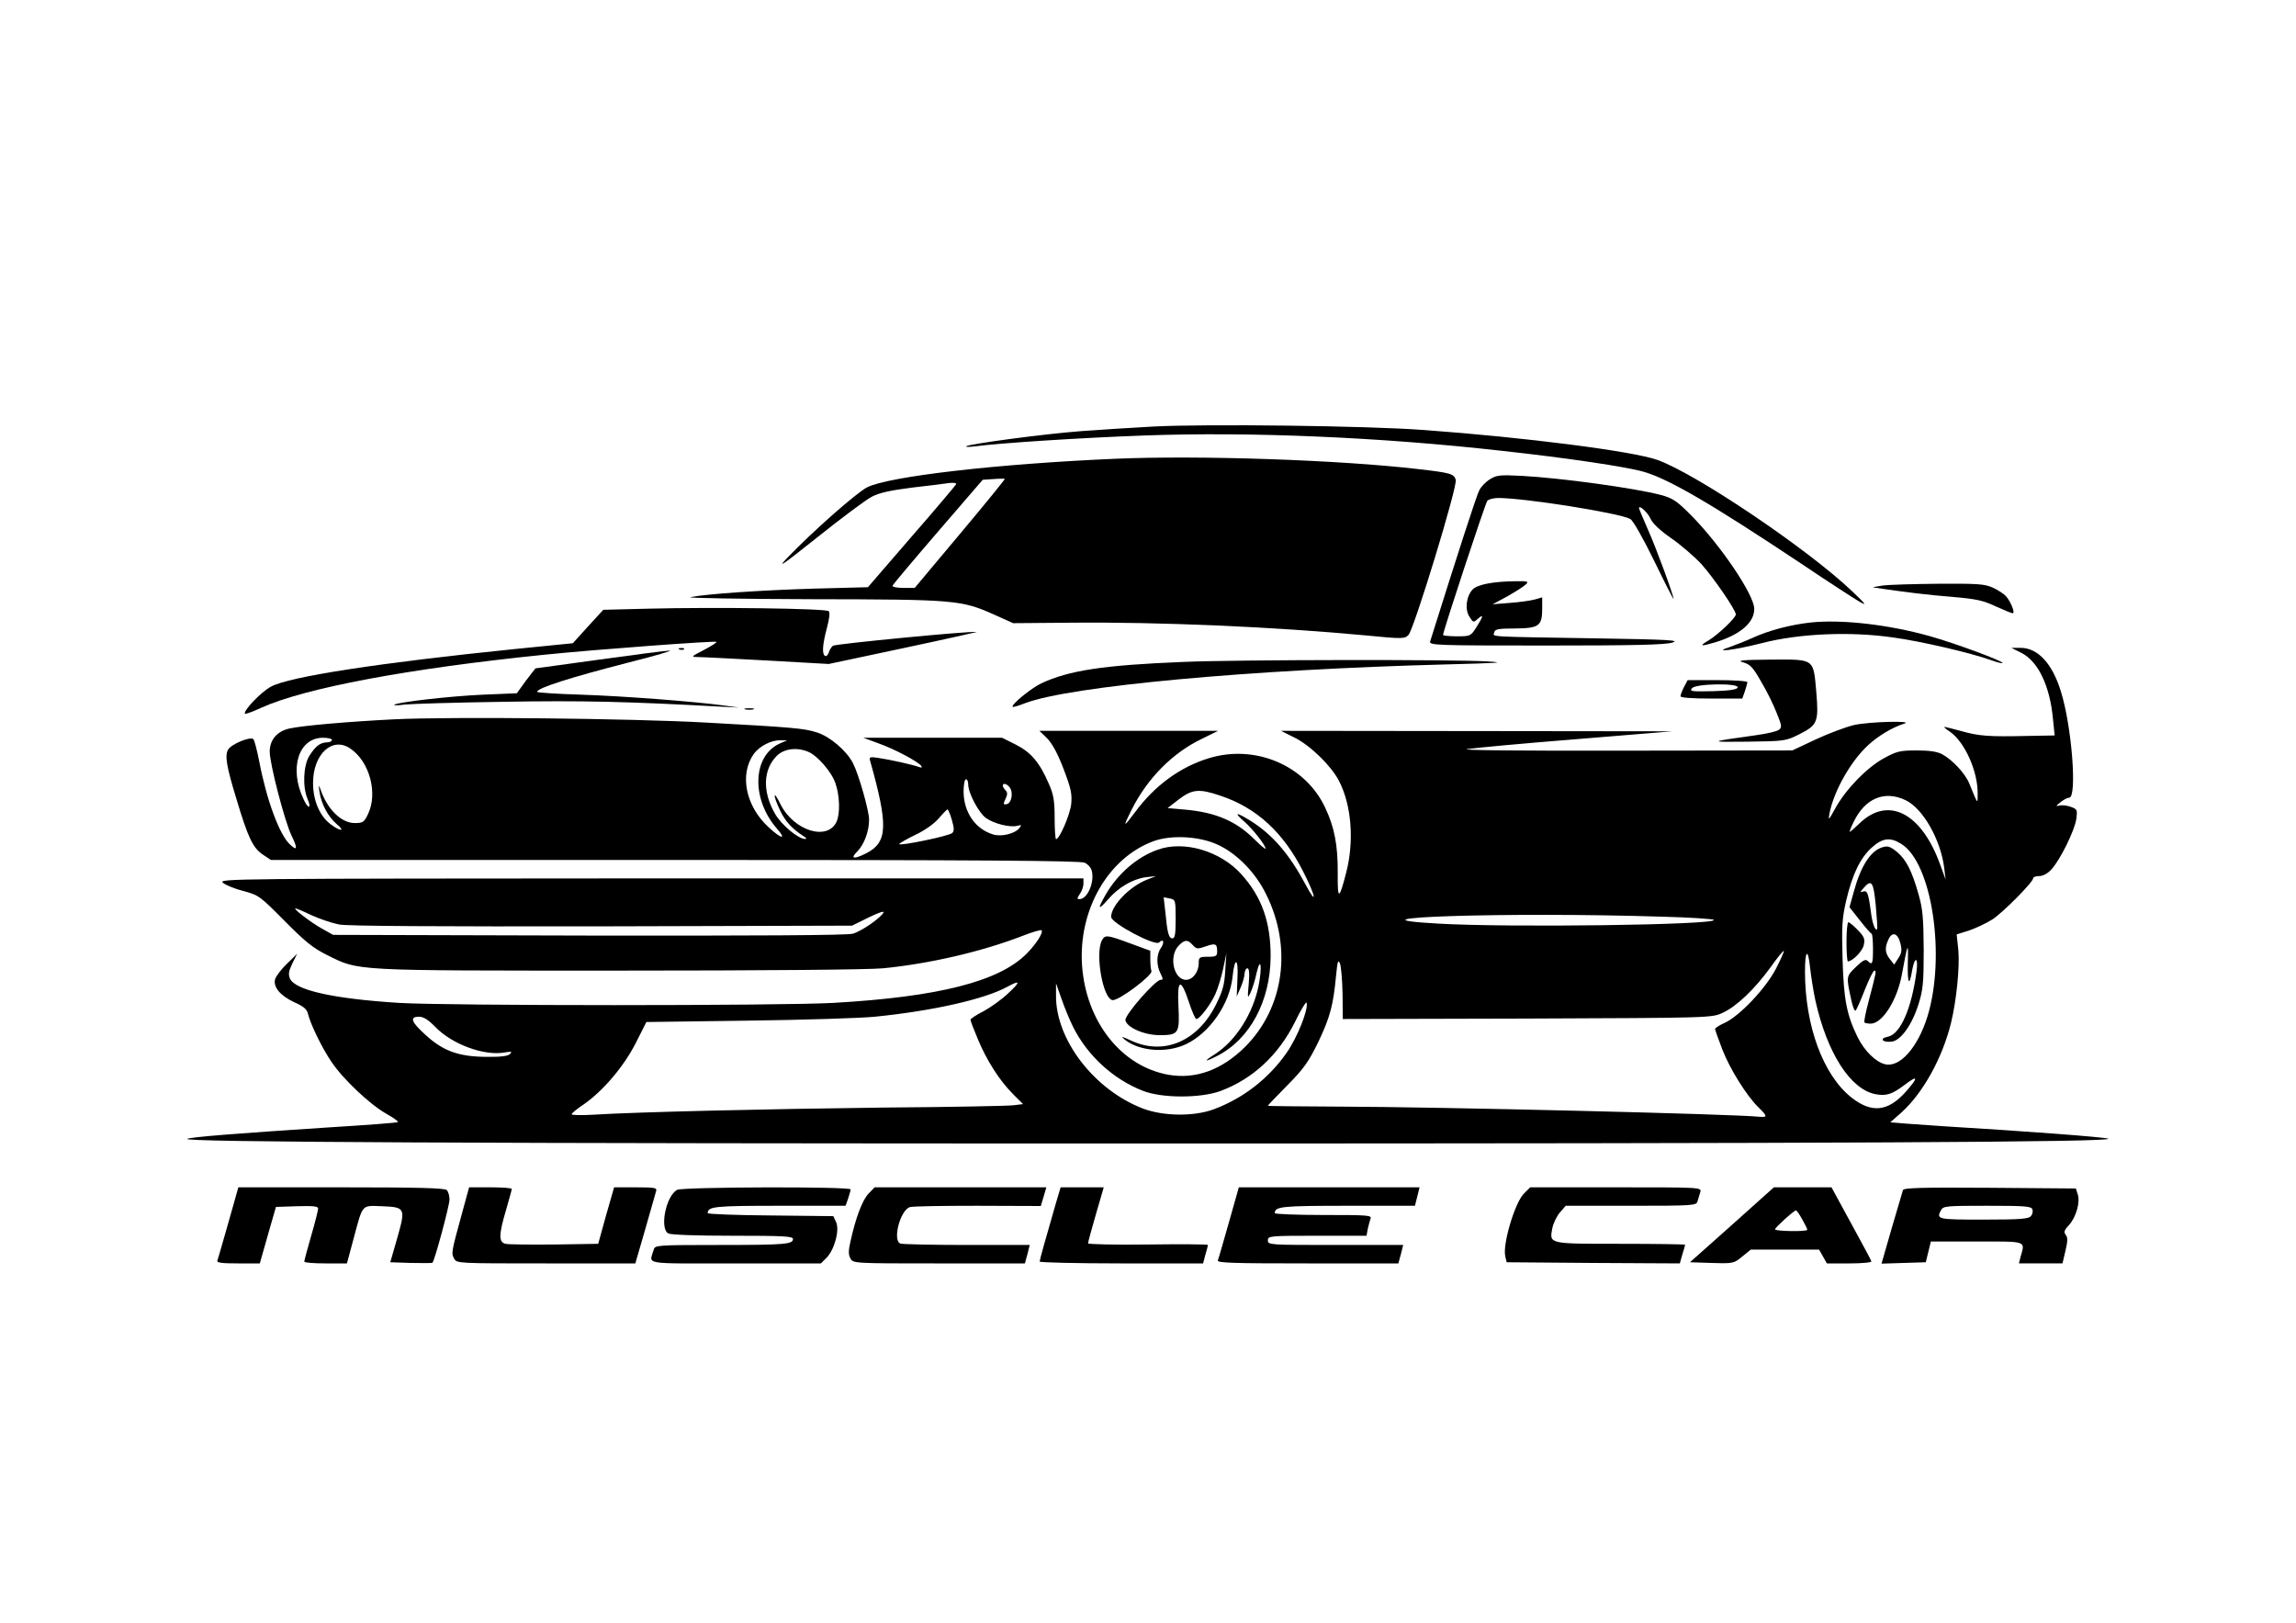 <?xml version="1.0" standalone="no"?>
<!DOCTYPE svg PUBLIC "-//W3C//DTD SVG 20010904//EN"
 "http://www.w3.org/TR/2001/REC-SVG-20010904/DTD/svg10.dtd">
<svg version="1.0" xmlns="http://www.w3.org/2000/svg"
 width="996pt" height="704pt" viewBox="0 0 996 704"
 preserveAspectRatio="xMidYMid meet">

<g transform="translate(0,704) scale(0.1,-0.1)"
fill="#000000" stroke="none">
<path d="M5005 5190 c-93 -5 -235 -14 -315 -20 -159 -12 -490 -56 -499 -66 -3
-3 14 -3 39 0 103 14 454 37 732 47 463 17 1028 -7 1558 -67 276 -30 537 -69
609 -90 109 -31 293 -138 688 -401 114 -77 226 -149 248 -162 35 -20 31 -14
-30 44 -193 184 -679 511 -845 570 -106 38 -574 98 -1015 130 -240 18 -933 27
-1170 15z"/>
<path d="M4835 5050 c-508 -22 -979 -76 -1074 -124 -46 -24 -234 -189 -346
-306 -48 -50 -21 -31 130 89 105 84 211 163 236 176 34 18 82 28 175 40 71 8
144 17 162 20 18 2 32 0 30 -5 -2 -4 -88 -107 -193 -227 l-190 -220 -230 -6
c-236 -7 -469 -23 -540 -37 -22 -4 213 -8 523 -9 628 -1 652 -3 797 -68 l80
-36 245 2 c394 4 888 -18 1284 -55 162 -16 169 -15 186 2 24 25 214 647 205
673 -8 26 -22 30 -160 46 -341 40 -951 61 -1320 45z m-670 -325 l-197 -235
-50 0 c-27 0 -48 4 -46 10 2 5 90 110 197 234 l194 225 46 3 c25 2 48 2 50 1
2 -1 -85 -108 -194 -238z"/>
<path d="M6463 4961 c-18 -11 -39 -33 -46 -48 -12 -22 -90 -264 -213 -655 -5
-17 23 -18 503 -18 377 0 518 3 548 13 34 10 -13 13 -325 18 -494 8 -452 6
-448 26 3 14 17 17 91 17 104 1 117 11 117 87 l0 48 -31 -9 c-18 -5 -66 -12
-108 -15 l-76 -6 65 35 c35 20 71 43 79 51 14 13 8 15 -44 14 -97 -1 -164 -14
-186 -35 -28 -29 -36 -87 -14 -120 16 -25 17 -25 36 -8 26 23 24 11 -6 -36
-25 -39 -26 -40 -85 -40 -33 0 -60 3 -60 6 0 16 183 570 192 582 6 6 27 12 47
12 115 0 525 -65 573 -91 12 -6 56 -84 104 -182 46 -95 84 -169 84 -165 0 15
-73 215 -110 298 -22 50 -40 93 -40 96 0 16 39 -20 50 -46 8 -19 40 -50 89
-84 42 -29 101 -80 131 -112 53 -59 150 -200 150 -219 0 -15 -78 -89 -120
-114 -41 -24 -33 -26 31 -7 108 33 169 85 169 145 0 60 -146 277 -275 407 -61
61 -78 73 -130 87 -113 30 -435 74 -605 83 -94 5 -108 3 -137 -15z"/>
<path d="M8165 4500 c-27 -4 -45 -8 -39 -8 140 -21 242 -33 343 -41 104 -9
133 -15 188 -41 36 -16 69 -30 74 -30 12 0 -8 50 -29 74 -9 10 -35 27 -57 37
-35 16 -65 18 -235 17 -107 -1 -217 -4 -245 -8z"/>
<path d="M2816 4400 l-199 -5 -66 -72 -66 -73 -250 -25 c-590 -60 -980 -120
-1059 -163 -44 -23 -124 -108 -113 -118 2 -2 34 9 70 26 190 86 638 170 1227
230 236 24 742 61 748 56 2 -3 -22 -18 -54 -35 -58 -30 -58 -30 -25 -31 19 0
154 -7 300 -15 l266 -15 325 69 c179 38 321 70 317 70 -36 4 -614 -52 -624
-60 -7 -6 -15 -19 -18 -30 -4 -11 -11 -17 -16 -14 -14 9 -11 49 8 121 11 41
14 67 8 73 -12 12 -494 18 -779 11z"/>
<path d="M7855 4340 c-89 -10 -181 -34 -253 -67 -31 -14 -75 -31 -97 -39 -82
-26 15 -15 140 17 160 41 381 51 567 24 120 -16 338 -67 427 -99 24 -9 46 -14
48 -12 7 7 -206 86 -313 116 -181 51 -383 74 -519 60z"/>
<path d="M2948 4223 c7 -3 16 -2 19 1 4 3 -2 6 -13 5 -11 0 -14 -3 -6 -6z"/>
<path d="M8767 4209 c74 -36 126 -144 139 -290 l7 -69 -114 -2 c-172 -4 -213
-1 -291 21 -40 11 -73 19 -74 18 -2 -1 10 -11 25 -21 64 -44 122 -173 120
-271 0 -44 2 -47 -36 46 -17 43 -73 103 -117 127 -22 12 -55 17 -111 17 -72 0
-86 -3 -143 -34 -74 -41 -163 -132 -210 -216 -29 -53 -32 -56 -26 -25 18 97
92 228 168 298 43 40 107 78 156 93 48 14 -154 9 -218 -6 -34 -8 -109 -36
-165 -62 l-102 -48 -735 -1 c-466 -1 -713 2 -675 7 33 5 247 25 475 43 l415
34 -849 1 -849 1 60 -30 c68 -34 159 -123 192 -188 54 -105 66 -260 31 -396
-31 -121 -38 -122 -37 -5 1 123 -14 201 -55 287 -86 183 -304 275 -505 213
-124 -38 -235 -119 -320 -235 -51 -68 -53 -66 -14 12 69 137 178 247 306 308
l69 34 -387 0 -388 0 34 -33 c22 -23 46 -67 71 -133 32 -84 37 -107 33 -151
-5 -47 -51 -153 -66 -153 -3 0 -6 42 -6 93 0 75 -5 102 -25 147 -40 93 -78
137 -143 170 l-60 30 -301 0 -301 0 65 -24 c69 -24 176 -81 187 -99 4 -7 0 -8
-13 -3 -24 9 -127 32 -177 39 -32 5 -37 3 -33 -11 80 -284 77 -355 -16 -403
-55 -28 -72 -24 -38 9 29 30 50 86 50 137 0 38 -45 197 -70 245 -27 53 -99
115 -156 133 -56 18 -103 22 -484 43 -328 18 -1104 26 -1350 14 -199 -10 -396
-27 -455 -40 -53 -12 -85 -49 -85 -100 0 -53 64 -299 94 -363 28 -57 26 -70
-5 -41 -46 41 -102 192 -134 359 -10 50 -21 94 -26 99 -12 13 -97 -22 -110
-46 -14 -27 -7 -71 37 -215 50 -167 71 -210 113 -239 l36 -24 1752 0 c1318 0
1758 -3 1778 -12 14 -6 28 -22 31 -35 13 -50 -19 -123 -53 -123 -12 0 -11 4 1
22 9 12 16 33 16 45 l0 23 -1877 0 c-1827 -1 -1877 -1 -1856 -19 12 -10 53
-27 90 -36 66 -18 71 -22 178 -130 90 -91 124 -118 185 -148 139 -69 100 -67
1261 -67 638 0 1087 4 1150 10 202 20 427 72 603 140 43 17 81 28 84 25 9 -9
-22 -59 -65 -102 -119 -120 -381 -187 -837 -213 -231 -13 -1672 -13 -1886 0
-285 18 -449 55 -472 105 -8 19 -6 32 10 66 l21 42 -45 -44 c-25 -24 -47 -54
-51 -67 -8 -34 23 -71 83 -99 41 -18 56 -31 60 -51 12 -47 61 -148 102 -208
51 -76 167 -185 238 -225 30 -17 53 -33 50 -36 -2 -3 -136 -13 -298 -23 -414
-27 -601 -42 -616 -50 -27 -14 1239 -20 4162 -20 2988 0 4208 6 4171 21 -17 7
-367 33 -715 54 -47 3 -118 8 -158 11 l-72 6 50 44 c92 84 175 233 213 385 24
98 39 245 32 320 l-7 66 54 17 c29 10 74 31 101 48 46 30 177 162 177 179 0 5
12 9 26 9 16 0 37 11 53 29 38 41 101 169 108 219 5 39 4 42 -23 52 -16 6 -38
9 -49 6 -18 -4 -18 -3 4 15 13 10 29 19 37 19 35 0 12 308 -36 461 -37 121
-100 189 -175 189 l-40 0 42 -21z m-7327 -379 c0 -5 -10 -10 -22 -10 -30 -1
-50 -17 -77 -60 -25 -42 -29 -133 -7 -185 19 -44 3 -46 -17 -2 -64 134 -22
267 84 267 21 0 39 -4 39 -10z m1945 -14 c-121 -52 -128 -241 -14 -371 43 -49
18 -44 -37 7 -100 92 -127 229 -64 318 24 33 75 60 115 59 l30 0 -30 -13z
m-1865 -23 c84 -57 120 -195 76 -285 -16 -34 -22 -38 -57 -38 -59 0 -121 61
-150 150 -7 18 -7 14 -3 -15 8 -53 37 -107 74 -139 40 -33 18 -34 -26 -1 -48
36 -76 104 -76 179 0 125 84 203 162 149z m1984 -13 c40 -15 103 -87 120 -137
19 -54 21 -132 5 -167 -39 -85 -185 -40 -243 75 -32 66 -35 43 -2 -26 21 -46
52 -80 102 -112 11 -6 14 -12 8 -12 -29 -2 -105 61 -133 111 -54 95 -51 190 9
250 31 30 84 38 134 18z m696 -142 c0 -38 46 -124 77 -146 35 -25 104 -42 136
-34 19 5 20 4 8 -11 -19 -23 -76 -37 -111 -27 -79 23 -130 97 -130 188 0 29 5
52 10 52 6 0 10 -10 10 -22z m179 -12 c18 -21 10 -70 -12 -74 -15 -3 -16 0 -5
23 9 19 9 28 0 37 -7 7 -12 16 -12 20 0 13 17 9 29 -6z m914 -37 c158 -52 276
-161 362 -333 54 -106 60 -150 7 -50 -69 129 -142 214 -236 273 -64 40 -76 39
-30 -1 38 -33 94 -104 94 -119 0 -4 -22 14 -49 41 -78 78 -167 116 -297 128
l-79 7 49 38 c58 44 88 47 179 16z m2974 -20 c75 -36 152 -172 167 -294 l6
-50 -24 66 c-81 223 -224 297 -348 179 -23 -22 -42 -39 -44 -38 -1 2 6 21 17
43 50 103 134 138 226 94z m-4138 -85 c10 -35 11 -48 2 -57 -12 -13 -231 -58
-230 -48 0 3 31 21 68 39 41 19 82 48 102 71 19 22 36 40 39 40 3 1 12 -20 19
-45z m1156 -109 c83 -39 163 -122 208 -215 114 -230 77 -492 -92 -661 -101
-100 -214 -141 -331 -121 -205 36 -358 229 -376 473 -17 241 112 467 309 540
78 29 202 22 282 -16z m2962 5 c134 -81 195 -487 114 -750 -42 -134 -120 -222
-184 -206 -41 10 -90 59 -119 118 -47 96 -60 162 -65 338 -4 145 -2 176 16
255 27 114 61 184 111 229 46 41 79 46 127 16z m-6895 -310 c35 -16 89 -34
119 -40 36 -7 432 -9 1140 -8 l1085 3 71 35 c39 19 68 30 66 23 -9 -22 -96
-83 -134 -93 -24 -7 -424 -9 -1146 -8 l-1108 3 -50 28 c-48 27 -126 87 -113
87 3 0 35 -13 70 -30z m5856 -6 c122 -3 224 -10 227 -14 14 -22 -891 -34
-1198 -16 -461 26 304 51 971 30z m496 -226 c-45 -86 -157 -204 -221 -234 -23
-10 -43 -23 -43 -27 0 -4 14 -44 31 -88 33 -86 108 -205 158 -253 38 -37 39
-43 4 -40 -108 12 -1408 43 -1810 44 -178 1 -323 2 -323 4 0 2 38 41 84 88 72
73 92 101 135 189 51 107 65 160 77 289 6 62 9 70 17 50 5 -14 10 -73 11 -133
l1 -107 800 2 c800 3 800 3 848 25 61 28 140 104 208 198 29 41 55 73 57 70 2
-2 -13 -36 -34 -77z m171 -137 c51 -229 152 -386 261 -407 47 -9 73 0 127 41
59 45 60 32 2 -33 -76 -84 -147 -91 -234 -22 -122 97 -201 310 -201 546 0 93
13 104 22 18 4 -37 14 -101 23 -143z m-3501 31 c-28 -27 -76 -61 -107 -78 -32
-16 -57 -33 -57 -37 0 -5 14 -42 31 -82 38 -93 95 -182 153 -240 l44 -44 -41
-5 c-23 -3 -276 -8 -562 -10 -502 -6 -1070 -19 -1262 -31 -51 -3 -93 -2 -93 2
0 5 23 23 51 42 83 57 173 162 226 265 l47 93 440 6 c243 3 491 11 551 17 250
25 477 76 575 130 57 31 58 22 4 -28z m282 -148 c62 -123 173 -225 301 -275
82 -33 251 -33 338 -1 139 52 251 155 323 300 25 52 48 89 50 83 9 -28 -40
-151 -87 -218 -79 -113 -190 -198 -317 -245 -85 -31 -215 -30 -304 3 -212 80
-382 300 -379 493 l0 51 24 -68 c13 -38 36 -93 51 -123z m-2767 1 c73 -75 212
-126 300 -110 30 5 34 4 23 -7 -9 -9 -41 -13 -105 -12 -117 1 -185 25 -262 96
-62 56 -69 78 -27 78 19 0 40 -13 71 -45z"/>
<path d="M5021 3354 c-90 -32 -173 -105 -225 -195 -36 -63 -33 -70 10 -21 45
53 107 89 164 97 l45 5 -38 -15 c-76 -29 -157 -113 -157 -162 0 -27 191 -128
208 -111 19 19 25 1 8 -24 -20 -28 -20 -74 -2 -110 12 -23 12 -28 1 -28 -23 0
-156 -152 -153 -175 5 -31 81 -65 149 -65 82 0 87 8 81 126 -6 119 10 124 46
16 13 -40 27 -72 32 -72 14 0 62 63 82 108 11 24 26 73 34 110 l14 67 -5 -75
c-3 -60 -11 -89 -40 -147 -78 -158 -224 -222 -365 -158 -46 21 -51 22 -30 5
64 -50 181 -59 265 -19 103 49 190 175 202 294 9 87 26 80 21 -10 l-3 -77 17
39 c9 21 17 48 17 61 1 12 6 22 12 22 8 0 10 -20 6 -67 -6 -64 -5 -66 8 -38 8
17 20 55 26 85 18 75 25 28 9 -54 -24 -122 -99 -240 -189 -298 -52 -33 -48
-37 9 -8 142 72 231 238 232 432 0 149 -38 257 -127 356 -91 101 -250 148
-364 106z m79 -300 c0 -66 -3 -84 -14 -84 -16 0 -22 22 -31 116 l-7 62 26 -5
c25 -5 26 -7 26 -89z m74 -113 c16 -18 21 -18 56 -6 43 15 50 12 50 -22 0 -20
-5 -23 -40 -23 -37 0 -40 -2 -40 -28 0 -38 -26 -72 -55 -72 -53 0 -76 101 -33
147 26 28 40 29 62 4z"/>
<path d="M4780 2961 c-30 -57 4 -253 46 -259 26 -4 175 108 169 126 -3 8 -5
30 -5 51 l0 37 -87 32 c-103 38 -109 38 -123 13z"/>
<path d="M8160 3363 c-48 -18 -89 -83 -118 -190 l-19 -68 45 -57 c25 -32 48
-58 51 -58 3 0 6 -29 6 -65 0 -67 -3 -73 -23 -53 -9 9 -21 3 -51 -26 -43 -42
-43 -40 -19 -149 6 -27 14 -45 18 -40 4 4 22 45 40 91 18 45 36 82 41 82 10 0
8 -7 -26 -137 -12 -46 -20 -85 -17 -88 3 -3 15 -5 27 -5 51 0 116 103 136 217
25 136 28 142 25 46 -2 -91 7 -105 19 -31 11 61 27 57 19 -4 -21 -162 -70
-274 -125 -285 -38 -7 -23 -26 17 -21 39 4 88 72 116 161 20 63 23 93 23 237
-1 140 -4 177 -23 243 -28 99 -53 148 -92 181 -32 26 -42 29 -70 19z m-23
-250 c5 -54 8 -100 6 -103 -8 -10 -21 24 -27 74 -11 83 -16 95 -34 89 -14 -5
-14 -3 2 15 35 40 43 28 53 -75z m107 -165 c7 -29 6 -42 -9 -64 l-18 -28 -18
23 c-22 27 -24 50 -7 86 16 36 41 28 52 -17z"/>
<path d="M8010 2955 c0 -47 3 -85 6 -85 20 0 64 45 69 71 6 26 2 36 -26 65
-18 19 -37 34 -41 34 -4 0 -8 -38 -8 -85z"/>
<path d="M2600 4179 c-151 -21 -276 -38 -277 -38 -1 -1 -20 -25 -42 -54 l-39
-54 -144 -6 c-144 -6 -377 -33 -388 -44 -3 -3 18 -3 45 1 28 3 221 9 430 12
339 6 541 1 940 -21 l80 -4 -65 9 c-125 17 -436 41 -622 47 -104 3 -188 9
-188 12 0 17 143 62 395 127 116 29 197 53 180 52 -16 0 -154 -18 -305 -39z"/>
<path d="M5135 4169 c-350 -14 -498 -37 -618 -93 -46 -22 -133 -94 -124 -102
2 -2 26 5 54 16 195 74 976 146 1823 168 232 6 266 8 185 13 -140 9 -1090 8
-1320 -2z"/>
<path d="M7562 4167 c31 -9 42 -21 78 -84 24 -40 54 -101 67 -135 23 -57 24
-63 9 -74 -10 -7 -54 -17 -99 -23 -208 -29 -209 -30 -37 -28 162 2 167 3 225
32 80 40 85 54 74 184 -13 146 -6 141 -198 140 -125 -1 -149 -4 -119 -12z"/>
<path d="M7305 4060 c-8 -16 -15 -34 -15 -40 0 -6 47 -10 134 -10 l134 0 11
31 c6 18 11 36 11 40 0 5 -58 9 -130 9 l-129 0 -16 -30z m233 -2 c-3 -9 -36
-14 -108 -16 -92 -2 -102 -1 -90 13 16 20 204 23 198 3z"/>
<path d="M3233 3963 c9 -2 25 -2 35 0 9 3 1 5 -18 5 -19 0 -27 -2 -17 -5z"/>
<path d="M991 1738 c-24 -84 -45 -158 -48 -165 -4 -10 16 -13 90 -13 l94 0 35
123 35 122 91 3 c70 2 92 0 92 -10 0 -7 -13 -60 -30 -118 -17 -58 -30 -108
-30 -112 0 -5 42 -8 93 -8 l92 0 29 108 c41 152 33 143 123 140 102 -4 103 -8
66 -139 l-30 -104 90 -3 c49 -1 91 -1 93 1 10 10 74 249 74 274 0 16 -5 34
-12 41 -9 9 -124 12 -458 12 l-446 0 -43 -152z"/>
<path d="M2003 1773 c-45 -164 -46 -169 -33 -192 11 -21 15 -21 398 -21 l388
0 43 148 c23 81 44 155 47 165 5 15 -4 17 -89 17 l-93 0 -35 -122 -34 -123
-190 -3 c-105 -1 -200 0 -212 3 -30 7 -30 38 2 146 13 46 25 87 25 92 0 4 -42
7 -93 7 l-92 0 -32 -117z"/>
<path d="M2937 1879 c-49 -28 -76 -168 -38 -189 12 -6 120 -10 280 -10 216 0
261 -2 261 -14 0 -23 -34 -26 -322 -26 -268 0 -277 -1 -282 -20 -19 -67 -59
-60 354 -60 l371 0 24 24 c35 35 58 121 42 155 l-12 26 -273 3 c-149 1 -272 6
-272 10 0 29 30 32 311 32 l287 0 11 31 c6 18 11 36 11 40 0 13 -731 11 -753
-2z"/>
<path d="M3768 1863 c-27 -28 -56 -105 -78 -205 -10 -42 -10 -60 -1 -76 12
-22 13 -22 384 -22 l373 0 11 40 10 40 -273 0 c-150 0 -279 3 -288 6 -35 13
-2 142 40 158 9 4 141 6 293 6 l276 -1 12 40 12 41 -373 0 -372 0 -26 -27z"/>
<path d="M4581 1823 c-44 -152 -71 -248 -71 -255 0 -4 160 -8 355 -8 l354 0
10 38 c6 20 11 39 11 42 0 3 -117 4 -260 2 -143 -2 -260 1 -260 5 0 5 15 61
34 126 l34 117 -94 0 -93 0 -20 -67z"/>
<path d="M5331 1738 c-24 -84 -45 -158 -48 -165 -4 -11 69 -13 389 -13 l394 0
11 40 10 40 -293 0 c-287 0 -294 0 -294 20 0 19 7 20 214 20 l214 0 5 28 c3
15 9 35 12 45 7 16 -7 17 -204 17 -116 0 -211 4 -211 8 0 29 30 32 316 32
l292 0 10 40 10 40 -392 0 -392 0 -43 -152z"/>
<path d="M6610 1862 c-39 -40 -93 -221 -80 -272 l6 -25 375 -3 376 -2 11 39
c7 21 12 40 12 42 0 2 -127 4 -281 4 -314 0 -308 -1 -295 68 4 20 18 50 32 67
l26 30 283 0 c275 0 284 1 289 20 3 11 9 29 12 40 5 20 1 20 -366 20 l-372 0
-28 -28z"/>
<path d="M7513 1727 l-182 -162 95 -3 c93 -3 96 -2 132 28 l37 30 148 0 148 0
17 -30 17 -30 98 0 c54 0 97 4 95 9 -1 5 -41 79 -88 165 l-85 156 -125 0 -125
0 -182 -163z m305 24 c12 -21 22 -41 22 -45 0 -9 -140 -7 -140 2 0 7 81 81 91
82 3 0 15 -17 27 -39z"/>
<path d="M8255 1878 c-2 -7 -24 -82 -49 -166 l-44 -153 96 3 96 3 11 45 11 45
199 0 c222 0 210 4 190 -67 l-7 -28 94 0 95 0 13 55 c10 42 10 58 1 69 -9 11
-7 20 14 42 31 34 50 100 38 134 l-8 25 -373 3 c-293 2 -373 0 -377 -10z m561
-83 c4 -8 1 -22 -6 -30 -10 -12 -47 -15 -206 -15 -200 0 -205 1 -184 41 10 18
23 19 201 19 160 0 191 -2 195 -15z"/>
</g>
</svg>

